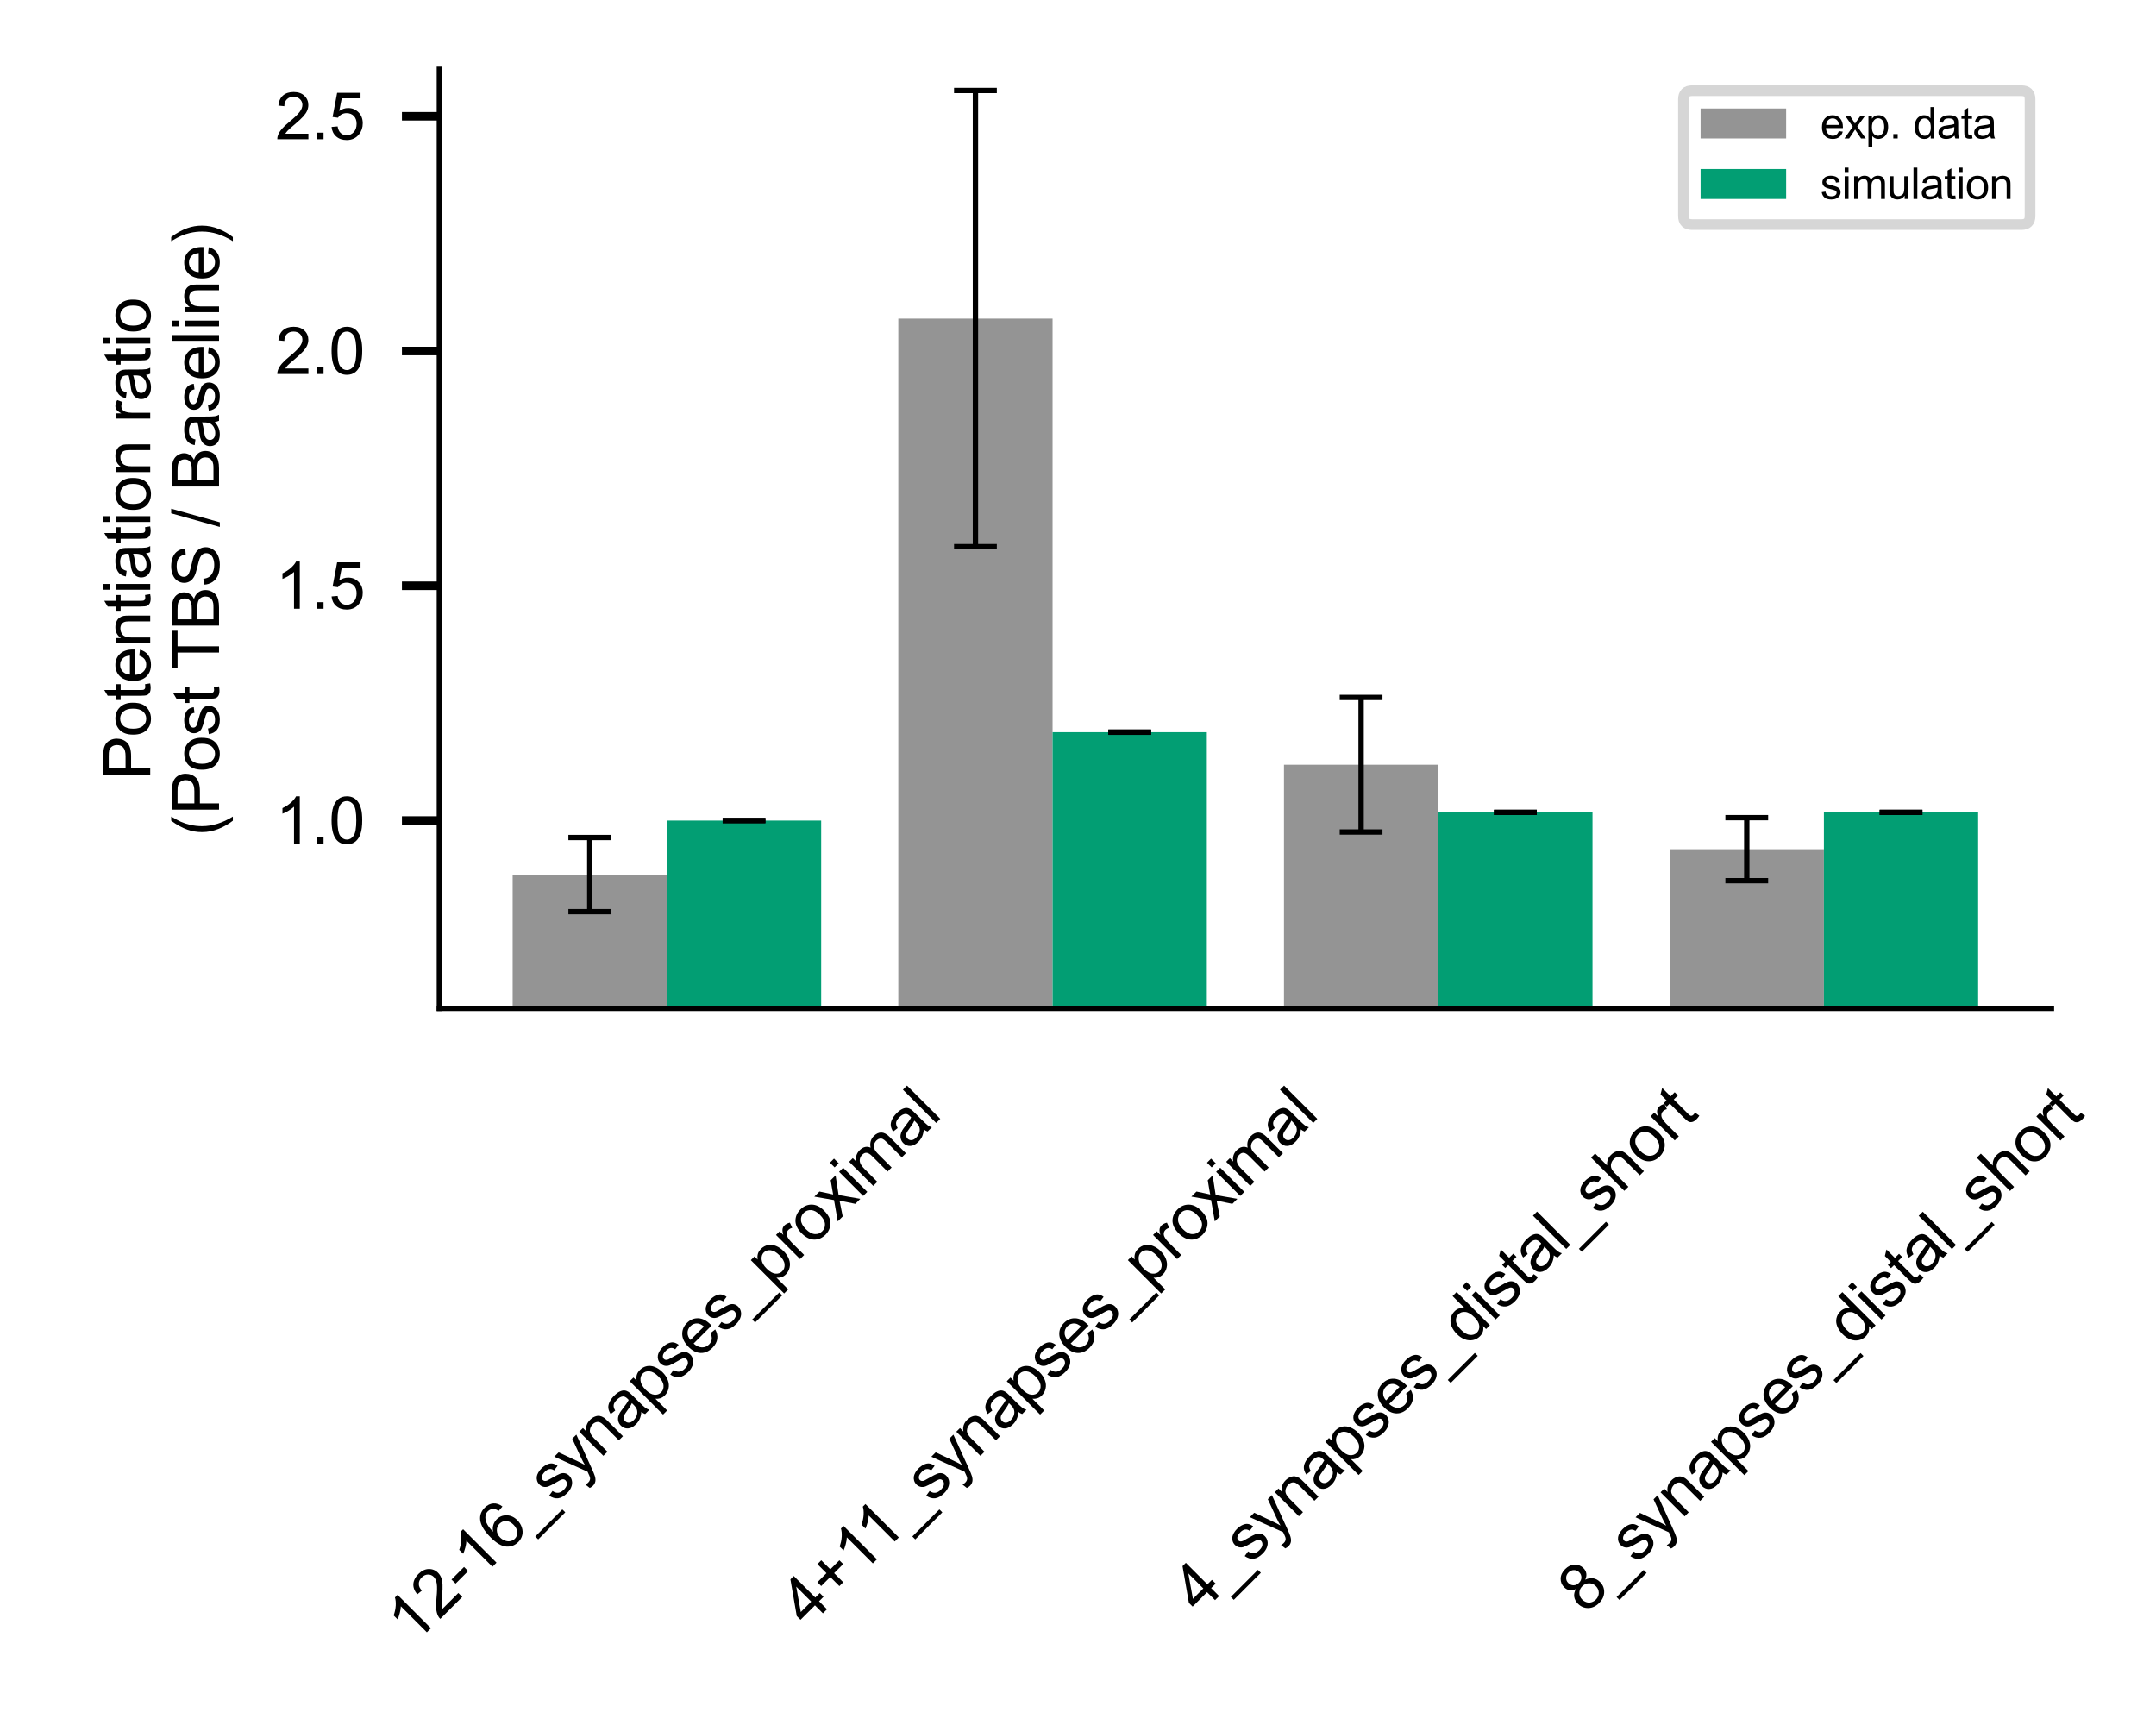 <?xml version="1.0" encoding="utf-8" standalone="no"?>
<!DOCTYPE svg PUBLIC "-//W3C//DTD SVG 1.1//EN"
  "http://www.w3.org/Graphics/SVG/1.1/DTD/svg11.dtd">
<svg xmlns:xlink="http://www.w3.org/1999/xlink" width="201.6pt" height="161.28pt" viewBox="0 0 201.6 161.28" xmlns="http://www.w3.org/2000/svg" version="1.1">
 <defs>
  <style type="text/css">*{stroke-linejoin: round; stroke-linecap: butt}</style>
 </defs>
 <g id="figure_1">
  <g id="patch_1">
   <path d="M 0 161.28 
L 201.6 161.28 
L 201.6 0 
L 0 0 
z
" style="fill: #ffffff"/>
  </g>
  <g id="axes_1">
   <g id="patch_2">
    <path d="M 41.084 94.279 
L 191.823 94.279 
L 191.823 6.48 
L 41.084 6.48 
z
" style="fill: #ffffff"/>
   </g>
   <g id="patch_3">
    <path d="M 47.936 120.619 
L 62.361 120.619 
L 62.361 81.772 
L 47.936 81.772 
z
" clip-path="url(#pdd09e5020c)" style="fill: #949494"/>
   </g>
   <g id="patch_4">
    <path d="M 83.998 120.619 
L 98.423 120.619 
L 98.423 29.786 
L 83.998 29.786 
z
" clip-path="url(#pdd09e5020c)" style="fill: #949494"/>
   </g>
   <g id="patch_5">
    <path d="M 120.06 120.619 
L 134.485 120.619 
L 134.485 71.5 
L 120.06 71.5 
z
" clip-path="url(#pdd09e5020c)" style="fill: #949494"/>
   </g>
   <g id="patch_6">
    <path d="M 156.122 120.619 
L 170.547 120.619 
L 170.547 79.397 
L 156.122 79.397 
z
" clip-path="url(#pdd09e5020c)" style="fill: #949494"/>
   </g>
   <g id="patch_7">
    <path d="M 62.361 120.619 
L 76.785 120.619 
L 76.785 76.719 
L 62.361 76.719 
z
" clip-path="url(#pdd09e5020c)" style="fill: #029e73"/>
   </g>
   <g id="patch_8">
    <path d="M 98.423 120.619 
L 112.847 120.619 
L 112.847 68.456 
L 98.423 68.456 
z
" clip-path="url(#pdd09e5020c)" style="fill: #029e73"/>
   </g>
   <g id="patch_9">
    <path d="M 134.485 120.619 
L 148.909 120.619 
L 148.909 75.957 
L 134.485 75.957 
z
" clip-path="url(#pdd09e5020c)" style="fill: #029e73"/>
   </g>
   <g id="patch_10">
    <path d="M 170.547 120.619 
L 184.971 120.619 
L 184.971 75.957 
L 170.547 75.957 
z
" clip-path="url(#pdd09e5020c)" style="fill: #029e73"/>
   </g>
   <g id="matplotlib.axis_1">
    <g id="xtick_1">
     <g id="text_1">
      <!-- 12-16_synapses_proximal -->
      <g transform="translate(38.678 153.851) rotate(-45) scale(0.06 -0.06)">
       <defs>
        <path id="ArialMT-31" d="M 2384 0 
L 1822 0 
L 1822 3584 
Q 1619 3391 1289 3197 
Q 959 3003 697 2906 
L 697 3450 
Q 1169 3672 1522 3987 
Q 1875 4303 2022 4600 
L 2384 4600 
L 2384 0 
z
" transform="scale(0.016)"/>
        <path id="ArialMT-32" d="M 3222 541 
L 3222 0 
L 194 0 
Q 188 203 259 391 
Q 375 700 629 1000 
Q 884 1300 1366 1694 
Q 2113 2306 2375 2664 
Q 2638 3022 2638 3341 
Q 2638 3675 2398 3904 
Q 2159 4134 1775 4134 
Q 1369 4134 1125 3890 
Q 881 3647 878 3216 
L 300 3275 
Q 359 3922 746 4261 
Q 1134 4600 1788 4600 
Q 2447 4600 2831 4234 
Q 3216 3869 3216 3328 
Q 3216 3053 3103 2787 
Q 2991 2522 2730 2228 
Q 2469 1934 1863 1422 
Q 1356 997 1212 845 
Q 1069 694 975 541 
L 3222 541 
z
" transform="scale(0.016)"/>
        <path id="ArialMT-2d" d="M 203 1375 
L 203 1941 
L 1931 1941 
L 1931 1375 
L 203 1375 
z
" transform="scale(0.016)"/>
        <path id="ArialMT-36" d="M 3184 3459 
L 2625 3416 
Q 2550 3747 2413 3897 
Q 2184 4138 1850 4138 
Q 1581 4138 1378 3988 
Q 1113 3794 959 3422 
Q 806 3050 800 2363 
Q 1003 2672 1297 2822 
Q 1591 2972 1913 2972 
Q 2475 2972 2870 2558 
Q 3266 2144 3266 1488 
Q 3266 1056 3080 686 
Q 2894 316 2569 119 
Q 2244 -78 1831 -78 
Q 1128 -78 684 439 
Q 241 956 241 2144 
Q 241 3472 731 4075 
Q 1159 4600 1884 4600 
Q 2425 4600 2770 4297 
Q 3116 3994 3184 3459 
z
M 888 1484 
Q 888 1194 1011 928 
Q 1134 663 1356 523 
Q 1578 384 1822 384 
Q 2178 384 2434 671 
Q 2691 959 2691 1453 
Q 2691 1928 2437 2201 
Q 2184 2475 1800 2475 
Q 1419 2475 1153 2201 
Q 888 1928 888 1484 
z
" transform="scale(0.016)"/>
        <path id="ArialMT-5f" d="M -97 -1272 
L -97 -866 
L 3631 -866 
L 3631 -1272 
L -97 -1272 
z
" transform="scale(0.016)"/>
        <path id="ArialMT-73" d="M 197 991 
L 753 1078 
Q 800 744 1014 566 
Q 1228 388 1613 388 
Q 2000 388 2187 545 
Q 2375 703 2375 916 
Q 2375 1106 2209 1216 
Q 2094 1291 1634 1406 
Q 1016 1563 777 1677 
Q 538 1791 414 1992 
Q 291 2194 291 2438 
Q 291 2659 392 2848 
Q 494 3038 669 3163 
Q 800 3259 1026 3326 
Q 1253 3394 1513 3394 
Q 1903 3394 2198 3281 
Q 2494 3169 2634 2976 
Q 2775 2784 2828 2463 
L 2278 2388 
Q 2241 2644 2061 2787 
Q 1881 2931 1553 2931 
Q 1166 2931 1000 2803 
Q 834 2675 834 2503 
Q 834 2394 903 2306 
Q 972 2216 1119 2156 
Q 1203 2125 1616 2013 
Q 2213 1853 2448 1751 
Q 2684 1650 2818 1456 
Q 2953 1263 2953 975 
Q 2953 694 2789 445 
Q 2625 197 2315 61 
Q 2006 -75 1616 -75 
Q 969 -75 630 194 
Q 291 463 197 991 
z
" transform="scale(0.016)"/>
        <path id="ArialMT-79" d="M 397 -1278 
L 334 -750 
Q 519 -800 656 -800 
Q 844 -800 956 -737 
Q 1069 -675 1141 -563 
Q 1194 -478 1313 -144 
Q 1328 -97 1363 -6 
L 103 3319 
L 709 3319 
L 1400 1397 
Q 1534 1031 1641 628 
Q 1738 1016 1872 1384 
L 2581 3319 
L 3144 3319 
L 1881 -56 
Q 1678 -603 1566 -809 
Q 1416 -1088 1222 -1217 
Q 1028 -1347 759 -1347 
Q 597 -1347 397 -1278 
z
" transform="scale(0.016)"/>
        <path id="ArialMT-6e" d="M 422 0 
L 422 3319 
L 928 3319 
L 928 2847 
Q 1294 3394 1984 3394 
Q 2284 3394 2536 3286 
Q 2788 3178 2913 3003 
Q 3038 2828 3088 2588 
Q 3119 2431 3119 2041 
L 3119 0 
L 2556 0 
L 2556 2019 
Q 2556 2363 2490 2533 
Q 2425 2703 2258 2804 
Q 2091 2906 1866 2906 
Q 1506 2906 1245 2678 
Q 984 2450 984 1813 
L 984 0 
L 422 0 
z
" transform="scale(0.016)"/>
        <path id="ArialMT-61" d="M 2588 409 
Q 2275 144 1986 34 
Q 1697 -75 1366 -75 
Q 819 -75 525 192 
Q 231 459 231 875 
Q 231 1119 342 1320 
Q 453 1522 633 1644 
Q 813 1766 1038 1828 
Q 1203 1872 1538 1913 
Q 2219 1994 2541 2106 
Q 2544 2222 2544 2253 
Q 2544 2597 2384 2738 
Q 2169 2928 1744 2928 
Q 1347 2928 1158 2789 
Q 969 2650 878 2297 
L 328 2372 
Q 403 2725 575 2942 
Q 747 3159 1072 3276 
Q 1397 3394 1825 3394 
Q 2250 3394 2515 3294 
Q 2781 3194 2906 3042 
Q 3031 2891 3081 2659 
Q 3109 2516 3109 2141 
L 3109 1391 
Q 3109 606 3145 398 
Q 3181 191 3288 0 
L 2700 0 
Q 2613 175 2588 409 
z
M 2541 1666 
Q 2234 1541 1622 1453 
Q 1275 1403 1131 1340 
Q 988 1278 909 1158 
Q 831 1038 831 891 
Q 831 666 1001 516 
Q 1172 366 1500 366 
Q 1825 366 2078 508 
Q 2331 650 2450 897 
Q 2541 1088 2541 1459 
L 2541 1666 
z
" transform="scale(0.016)"/>
        <path id="ArialMT-70" d="M 422 -1272 
L 422 3319 
L 934 3319 
L 934 2888 
Q 1116 3141 1344 3267 
Q 1572 3394 1897 3394 
Q 2322 3394 2647 3175 
Q 2972 2956 3137 2557 
Q 3303 2159 3303 1684 
Q 3303 1175 3120 767 
Q 2938 359 2589 142 
Q 2241 -75 1856 -75 
Q 1575 -75 1351 44 
Q 1128 163 984 344 
L 984 -1272 
L 422 -1272 
z
M 931 1641 
Q 931 1000 1190 694 
Q 1450 388 1819 388 
Q 2194 388 2461 705 
Q 2728 1022 2728 1688 
Q 2728 2322 2467 2637 
Q 2206 2953 1844 2953 
Q 1484 2953 1207 2617 
Q 931 2281 931 1641 
z
" transform="scale(0.016)"/>
        <path id="ArialMT-65" d="M 2694 1069 
L 3275 997 
Q 3138 488 2766 206 
Q 2394 -75 1816 -75 
Q 1088 -75 661 373 
Q 234 822 234 1631 
Q 234 2469 665 2931 
Q 1097 3394 1784 3394 
Q 2450 3394 2872 2941 
Q 3294 2488 3294 1666 
Q 3294 1616 3291 1516 
L 816 1516 
Q 847 969 1125 678 
Q 1403 388 1819 388 
Q 2128 388 2347 550 
Q 2566 713 2694 1069 
z
M 847 1978 
L 2700 1978 
Q 2663 2397 2488 2606 
Q 2219 2931 1791 2931 
Q 1403 2931 1139 2672 
Q 875 2413 847 1978 
z
" transform="scale(0.016)"/>
        <path id="ArialMT-72" d="M 416 0 
L 416 3319 
L 922 3319 
L 922 2816 
Q 1116 3169 1280 3281 
Q 1444 3394 1641 3394 
Q 1925 3394 2219 3213 
L 2025 2691 
Q 1819 2813 1613 2813 
Q 1428 2813 1281 2702 
Q 1134 2591 1072 2394 
Q 978 2094 978 1738 
L 978 0 
L 416 0 
z
" transform="scale(0.016)"/>
        <path id="ArialMT-6f" d="M 213 1659 
Q 213 2581 725 3025 
Q 1153 3394 1769 3394 
Q 2453 3394 2887 2945 
Q 3322 2497 3322 1706 
Q 3322 1066 3130 698 
Q 2938 331 2570 128 
Q 2203 -75 1769 -75 
Q 1072 -75 642 372 
Q 213 819 213 1659 
z
M 791 1659 
Q 791 1022 1069 705 
Q 1347 388 1769 388 
Q 2188 388 2466 706 
Q 2744 1025 2744 1678 
Q 2744 2294 2464 2611 
Q 2184 2928 1769 2928 
Q 1347 2928 1069 2612 
Q 791 2297 791 1659 
z
" transform="scale(0.016)"/>
        <path id="ArialMT-78" d="M 47 0 
L 1259 1725 
L 138 3319 
L 841 3319 
L 1350 2541 
Q 1494 2319 1581 2169 
Q 1719 2375 1834 2534 
L 2394 3319 
L 3066 3319 
L 1919 1756 
L 3153 0 
L 2463 0 
L 1781 1031 
L 1600 1309 
L 728 0 
L 47 0 
z
" transform="scale(0.016)"/>
        <path id="ArialMT-69" d="M 425 3934 
L 425 4581 
L 988 4581 
L 988 3934 
L 425 3934 
z
M 425 0 
L 425 3319 
L 988 3319 
L 988 0 
L 425 0 
z
" transform="scale(0.016)"/>
        <path id="ArialMT-6d" d="M 422 0 
L 422 3319 
L 925 3319 
L 925 2853 
Q 1081 3097 1340 3245 
Q 1600 3394 1931 3394 
Q 2300 3394 2536 3241 
Q 2772 3088 2869 2813 
Q 3263 3394 3894 3394 
Q 4388 3394 4653 3120 
Q 4919 2847 4919 2278 
L 4919 0 
L 4359 0 
L 4359 2091 
Q 4359 2428 4304 2576 
Q 4250 2725 4106 2815 
Q 3963 2906 3769 2906 
Q 3419 2906 3187 2673 
Q 2956 2441 2956 1928 
L 2956 0 
L 2394 0 
L 2394 2156 
Q 2394 2531 2256 2718 
Q 2119 2906 1806 2906 
Q 1569 2906 1367 2781 
Q 1166 2656 1075 2415 
Q 984 2175 984 1722 
L 984 0 
L 422 0 
z
" transform="scale(0.016)"/>
        <path id="ArialMT-6c" d="M 409 0 
L 409 4581 
L 972 4581 
L 972 0 
L 409 0 
z
" transform="scale(0.016)"/>
       </defs>
       <use xlink:href="#ArialMT-31"/>
       <use xlink:href="#ArialMT-32" x="55.615"/>
       <use xlink:href="#ArialMT-2d" x="111.23"/>
       <use xlink:href="#ArialMT-31" x="144.531"/>
       <use xlink:href="#ArialMT-36" x="200.146"/>
       <use xlink:href="#ArialMT-5f" x="255.762"/>
       <use xlink:href="#ArialMT-73" x="311.377"/>
       <use xlink:href="#ArialMT-79" x="361.377"/>
       <use xlink:href="#ArialMT-6e" x="411.377"/>
       <use xlink:href="#ArialMT-61" x="466.992"/>
       <use xlink:href="#ArialMT-70" x="522.607"/>
       <use xlink:href="#ArialMT-73" x="578.223"/>
       <use xlink:href="#ArialMT-65" x="628.223"/>
       <use xlink:href="#ArialMT-73" x="683.838"/>
       <use xlink:href="#ArialMT-5f" x="733.838"/>
       <use xlink:href="#ArialMT-70" x="789.453"/>
       <use xlink:href="#ArialMT-72" x="845.068"/>
       <use xlink:href="#ArialMT-6f" x="878.369"/>
       <use xlink:href="#ArialMT-78" x="933.984"/>
       <use xlink:href="#ArialMT-69" x="983.984"/>
       <use xlink:href="#ArialMT-6d" x="1006.201"/>
       <use xlink:href="#ArialMT-61" x="1089.502"/>
       <use xlink:href="#ArialMT-6c" x="1145.117"/>
      </g>
     </g>
    </g>
    <g id="xtick_2">
     <g id="text_2">
      <!-- 4+11_synapses_proximal -->
      <g transform="translate(75.543 152.244) rotate(-45) scale(0.06 -0.06)">
       <defs>
        <path id="ArialMT-34" d="M 2069 0 
L 2069 1097 
L 81 1097 
L 81 1613 
L 2172 4581 
L 2631 4581 
L 2631 1613 
L 3250 1613 
L 3250 1097 
L 2631 1097 
L 2631 0 
L 2069 0 
z
M 2069 1613 
L 2069 3678 
L 634 1613 
L 2069 1613 
z
" transform="scale(0.016)"/>
        <path id="ArialMT-2b" d="M 1603 741 
L 1603 1997 
L 356 1997 
L 356 2522 
L 1603 2522 
L 1603 3769 
L 2134 3769 
L 2134 2522 
L 3381 2522 
L 3381 1997 
L 2134 1997 
L 2134 741 
L 1603 741 
z
" transform="scale(0.016)"/>
       </defs>
       <use xlink:href="#ArialMT-34"/>
       <use xlink:href="#ArialMT-2b" x="55.615"/>
       <use xlink:href="#ArialMT-31" x="114.014"/>
       <use xlink:href="#ArialMT-31" x="162.254"/>
       <use xlink:href="#ArialMT-5f" x="217.869"/>
       <use xlink:href="#ArialMT-73" x="273.484"/>
       <use xlink:href="#ArialMT-79" x="323.484"/>
       <use xlink:href="#ArialMT-6e" x="373.484"/>
       <use xlink:href="#ArialMT-61" x="429.1"/>
       <use xlink:href="#ArialMT-70" x="484.715"/>
       <use xlink:href="#ArialMT-73" x="540.33"/>
       <use xlink:href="#ArialMT-65" x="590.33"/>
       <use xlink:href="#ArialMT-73" x="645.945"/>
       <use xlink:href="#ArialMT-5f" x="695.945"/>
       <use xlink:href="#ArialMT-70" x="751.561"/>
       <use xlink:href="#ArialMT-72" x="807.176"/>
       <use xlink:href="#ArialMT-6f" x="840.477"/>
       <use xlink:href="#ArialMT-78" x="896.092"/>
       <use xlink:href="#ArialMT-69" x="946.092"/>
       <use xlink:href="#ArialMT-6d" x="968.309"/>
       <use xlink:href="#ArialMT-61" x="1051.609"/>
       <use xlink:href="#ArialMT-6c" x="1107.225"/>
      </g>
     </g>
    </g>
    <g id="xtick_3">
     <g id="text_3">
      <!-- 4_synapses_distal_short -->
      <g transform="translate(112.209 151.011) rotate(-45) scale(0.06 -0.06)">
       <defs>
        <path id="ArialMT-64" d="M 2575 0 
L 2575 419 
Q 2259 -75 1647 -75 
Q 1250 -75 917 144 
Q 584 363 401 755 
Q 219 1147 219 1656 
Q 219 2153 384 2558 
Q 550 2963 881 3178 
Q 1213 3394 1622 3394 
Q 1922 3394 2156 3267 
Q 2391 3141 2538 2938 
L 2538 4581 
L 3097 4581 
L 3097 0 
L 2575 0 
z
M 797 1656 
Q 797 1019 1065 703 
Q 1334 388 1700 388 
Q 2069 388 2326 689 
Q 2584 991 2584 1609 
Q 2584 2291 2321 2609 
Q 2059 2928 1675 2928 
Q 1300 2928 1048 2622 
Q 797 2316 797 1656 
z
" transform="scale(0.016)"/>
        <path id="ArialMT-74" d="M 1650 503 
L 1731 6 
Q 1494 -44 1306 -44 
Q 1000 -44 831 53 
Q 663 150 594 308 
Q 525 466 525 972 
L 525 2881 
L 113 2881 
L 113 3319 
L 525 3319 
L 525 4141 
L 1084 4478 
L 1084 3319 
L 1650 3319 
L 1650 2881 
L 1084 2881 
L 1084 941 
Q 1084 700 1114 631 
Q 1144 563 1211 522 
Q 1278 481 1403 481 
Q 1497 481 1650 503 
z
" transform="scale(0.016)"/>
        <path id="ArialMT-68" d="M 422 0 
L 422 4581 
L 984 4581 
L 984 2938 
Q 1378 3394 1978 3394 
Q 2347 3394 2619 3248 
Q 2891 3103 3008 2847 
Q 3125 2591 3125 2103 
L 3125 0 
L 2563 0 
L 2563 2103 
Q 2563 2525 2380 2717 
Q 2197 2909 1863 2909 
Q 1613 2909 1392 2779 
Q 1172 2650 1078 2428 
Q 984 2206 984 1816 
L 984 0 
L 422 0 
z
" transform="scale(0.016)"/>
       </defs>
       <use xlink:href="#ArialMT-34"/>
       <use xlink:href="#ArialMT-5f" x="55.615"/>
       <use xlink:href="#ArialMT-73" x="111.23"/>
       <use xlink:href="#ArialMT-79" x="161.23"/>
       <use xlink:href="#ArialMT-6e" x="211.23"/>
       <use xlink:href="#ArialMT-61" x="266.846"/>
       <use xlink:href="#ArialMT-70" x="322.461"/>
       <use xlink:href="#ArialMT-73" x="378.076"/>
       <use xlink:href="#ArialMT-65" x="428.076"/>
       <use xlink:href="#ArialMT-73" x="483.691"/>
       <use xlink:href="#ArialMT-5f" x="533.691"/>
       <use xlink:href="#ArialMT-64" x="589.307"/>
       <use xlink:href="#ArialMT-69" x="644.922"/>
       <use xlink:href="#ArialMT-73" x="667.139"/>
       <use xlink:href="#ArialMT-74" x="717.139"/>
       <use xlink:href="#ArialMT-61" x="744.922"/>
       <use xlink:href="#ArialMT-6c" x="800.537"/>
       <use xlink:href="#ArialMT-5f" x="822.754"/>
       <use xlink:href="#ArialMT-73" x="878.369"/>
       <use xlink:href="#ArialMT-68" x="928.369"/>
       <use xlink:href="#ArialMT-6f" x="983.984"/>
       <use xlink:href="#ArialMT-72" x="1039.6"/>
       <use xlink:href="#ArialMT-74" x="1072.9"/>
      </g>
     </g>
    </g>
    <g id="xtick_4">
     <g id="text_4">
      <!-- 8_synapses_distal_short -->
      <g transform="translate(148.277 151.023) rotate(-45) scale(0.06 -0.06)">
       <defs>
        <path id="ArialMT-38" d="M 1131 2484 
Q 781 2613 612 2850 
Q 444 3088 444 3419 
Q 444 3919 803 4259 
Q 1163 4600 1759 4600 
Q 2359 4600 2725 4251 
Q 3091 3903 3091 3403 
Q 3091 3084 2923 2848 
Q 2756 2613 2416 2484 
Q 2838 2347 3058 2040 
Q 3278 1734 3278 1309 
Q 3278 722 2862 322 
Q 2447 -78 1769 -78 
Q 1091 -78 675 323 
Q 259 725 259 1325 
Q 259 1772 486 2073 
Q 713 2375 1131 2484 
z
M 1019 3438 
Q 1019 3113 1228 2906 
Q 1438 2700 1772 2700 
Q 2097 2700 2305 2904 
Q 2513 3109 2513 3406 
Q 2513 3716 2298 3927 
Q 2084 4138 1766 4138 
Q 1444 4138 1231 3931 
Q 1019 3725 1019 3438 
z
M 838 1322 
Q 838 1081 952 856 
Q 1066 631 1291 507 
Q 1516 384 1775 384 
Q 2178 384 2440 643 
Q 2703 903 2703 1303 
Q 2703 1709 2433 1975 
Q 2163 2241 1756 2241 
Q 1359 2241 1098 1978 
Q 838 1716 838 1322 
z
" transform="scale(0.016)"/>
       </defs>
       <use xlink:href="#ArialMT-38"/>
       <use xlink:href="#ArialMT-5f" x="55.615"/>
       <use xlink:href="#ArialMT-73" x="111.23"/>
       <use xlink:href="#ArialMT-79" x="161.23"/>
       <use xlink:href="#ArialMT-6e" x="211.23"/>
       <use xlink:href="#ArialMT-61" x="266.846"/>
       <use xlink:href="#ArialMT-70" x="322.461"/>
       <use xlink:href="#ArialMT-73" x="378.076"/>
       <use xlink:href="#ArialMT-65" x="428.076"/>
       <use xlink:href="#ArialMT-73" x="483.691"/>
       <use xlink:href="#ArialMT-5f" x="533.691"/>
       <use xlink:href="#ArialMT-64" x="589.307"/>
       <use xlink:href="#ArialMT-69" x="644.922"/>
       <use xlink:href="#ArialMT-73" x="667.139"/>
       <use xlink:href="#ArialMT-74" x="717.139"/>
       <use xlink:href="#ArialMT-61" x="744.922"/>
       <use xlink:href="#ArialMT-6c" x="800.537"/>
       <use xlink:href="#ArialMT-5f" x="822.754"/>
       <use xlink:href="#ArialMT-73" x="878.369"/>
       <use xlink:href="#ArialMT-68" x="928.369"/>
       <use xlink:href="#ArialMT-6f" x="983.984"/>
       <use xlink:href="#ArialMT-72" x="1039.6"/>
       <use xlink:href="#ArialMT-74" x="1072.9"/>
      </g>
     </g>
    </g>
   </g>
   <g id="matplotlib.axis_2">
    <g id="ytick_1">
     <g id="line2d_1">
      <defs>
       <path id="mb2de048856" d="M 0 0 
L -3.5 0 
" style="stroke: #000000; stroke-width: 0.8"/>
      </defs>
      <g>
       <use xlink:href="#mb2de048856" x="41.084" y="76.719" style="stroke: #000000; stroke-width: 0.8"/>
      </g>
     </g>
     <g id="text_5">
      <!-- 1.0 -->
      <g transform="translate(25.744 78.867) scale(0.06 -0.06)">
       <defs>
        <path id="ArialMT-2e" d="M 581 0 
L 581 641 
L 1222 641 
L 1222 0 
L 581 0 
z
" transform="scale(0.016)"/>
        <path id="ArialMT-30" d="M 266 2259 
Q 266 3072 433 3567 
Q 600 4063 929 4331 
Q 1259 4600 1759 4600 
Q 2128 4600 2406 4451 
Q 2684 4303 2865 4023 
Q 3047 3744 3150 3342 
Q 3253 2941 3253 2259 
Q 3253 1453 3087 958 
Q 2922 463 2592 192 
Q 2263 -78 1759 -78 
Q 1097 -78 719 397 
Q 266 969 266 2259 
z
M 844 2259 
Q 844 1131 1108 757 
Q 1372 384 1759 384 
Q 2147 384 2411 759 
Q 2675 1134 2675 2259 
Q 2675 3391 2411 3762 
Q 2147 4134 1753 4134 
Q 1366 4134 1134 3806 
Q 844 3388 844 2259 
z
" transform="scale(0.016)"/>
       </defs>
       <use xlink:href="#ArialMT-31"/>
       <use xlink:href="#ArialMT-2e" x="55.615"/>
       <use xlink:href="#ArialMT-30" x="83.398"/>
      </g>
     </g>
    </g>
    <g id="ytick_2">
     <g id="line2d_2">
      <g>
       <use xlink:href="#mb2de048856" x="41.084" y="54.769" style="stroke: #000000; stroke-width: 0.8"/>
      </g>
     </g>
     <g id="text_6">
      <!-- 1.5 -->
      <g transform="translate(25.744 56.917) scale(0.06 -0.06)">
       <defs>
        <path id="ArialMT-35" d="M 266 1200 
L 856 1250 
Q 922 819 1161 601 
Q 1400 384 1738 384 
Q 2144 384 2425 690 
Q 2706 997 2706 1503 
Q 2706 1984 2436 2262 
Q 2166 2541 1728 2541 
Q 1456 2541 1237 2417 
Q 1019 2294 894 2097 
L 366 2166 
L 809 4519 
L 3088 4519 
L 3088 3981 
L 1259 3981 
L 1013 2750 
Q 1425 3038 1878 3038 
Q 2478 3038 2890 2622 
Q 3303 2206 3303 1553 
Q 3303 931 2941 478 
Q 2500 -78 1738 -78 
Q 1113 -78 717 272 
Q 322 622 266 1200 
z
" transform="scale(0.016)"/>
       </defs>
       <use xlink:href="#ArialMT-31"/>
       <use xlink:href="#ArialMT-2e" x="55.615"/>
       <use xlink:href="#ArialMT-35" x="83.398"/>
      </g>
     </g>
    </g>
    <g id="ytick_3">
     <g id="line2d_3">
      <g>
       <use xlink:href="#mb2de048856" x="41.084" y="32.82" style="stroke: #000000; stroke-width: 0.8"/>
      </g>
     </g>
     <g id="text_7">
      <!-- 2.0 -->
      <g transform="translate(25.744 34.967) scale(0.06 -0.06)">
       <use xlink:href="#ArialMT-32"/>
       <use xlink:href="#ArialMT-2e" x="55.615"/>
       <use xlink:href="#ArialMT-30" x="83.398"/>
      </g>
     </g>
    </g>
    <g id="ytick_4">
     <g id="line2d_4">
      <g>
       <use xlink:href="#mb2de048856" x="41.084" y="10.87" style="stroke: #000000; stroke-width: 0.8"/>
      </g>
     </g>
     <g id="text_8">
      <!-- 2.5 -->
      <g transform="translate(25.744 13.017) scale(0.06 -0.06)">
       <use xlink:href="#ArialMT-32"/>
       <use xlink:href="#ArialMT-2e" x="55.615"/>
       <use xlink:href="#ArialMT-35" x="83.398"/>
      </g>
     </g>
    </g>
    <g id="text_9">
     <!-- Potentiation ratio -->
     <g transform="translate(14.047 72.893) rotate(-90) scale(0.06 -0.06)">
      <defs>
       <path id="ArialMT-50" d="M 494 0 
L 494 4581 
L 2222 4581 
Q 2678 4581 2919 4538 
Q 3256 4481 3484 4323 
Q 3713 4166 3852 3881 
Q 3991 3597 3991 3256 
Q 3991 2672 3619 2267 
Q 3247 1863 2275 1863 
L 1100 1863 
L 1100 0 
L 494 0 
z
M 1100 2403 
L 2284 2403 
Q 2872 2403 3119 2622 
Q 3366 2841 3366 3238 
Q 3366 3525 3220 3729 
Q 3075 3934 2838 4000 
Q 2684 4041 2272 4041 
L 1100 4041 
L 1100 2403 
z
" transform="scale(0.016)"/>
       <path id="ArialMT-20" transform="scale(0.016)"/>
      </defs>
      <use xlink:href="#ArialMT-50"/>
      <use xlink:href="#ArialMT-6f" x="66.699"/>
      <use xlink:href="#ArialMT-74" x="122.314"/>
      <use xlink:href="#ArialMT-65" x="150.098"/>
      <use xlink:href="#ArialMT-6e" x="205.713"/>
      <use xlink:href="#ArialMT-74" x="261.328"/>
      <use xlink:href="#ArialMT-69" x="289.111"/>
      <use xlink:href="#ArialMT-61" x="311.328"/>
      <use xlink:href="#ArialMT-74" x="366.943"/>
      <use xlink:href="#ArialMT-69" x="394.727"/>
      <use xlink:href="#ArialMT-6f" x="416.943"/>
      <use xlink:href="#ArialMT-6e" x="472.559"/>
      <use xlink:href="#ArialMT-20" x="528.174"/>
      <use xlink:href="#ArialMT-72" x="555.957"/>
      <use xlink:href="#ArialMT-61" x="589.258"/>
      <use xlink:href="#ArialMT-74" x="644.873"/>
      <use xlink:href="#ArialMT-69" x="672.656"/>
      <use xlink:href="#ArialMT-6f" x="694.873"/>
     </g>
     <!--  (Post TBS / Baseline) -->
     <g transform="translate(20.481 79.837) rotate(-90) scale(0.06 -0.06)">
      <defs>
       <path id="ArialMT-28" d="M 1497 -1347 
Q 1031 -759 709 28 
Q 388 816 388 1659 
Q 388 2403 628 3084 
Q 909 3875 1497 4659 
L 1900 4659 
Q 1522 4009 1400 3731 
Q 1209 3300 1100 2831 
Q 966 2247 966 1656 
Q 966 153 1900 -1347 
L 1497 -1347 
z
" transform="scale(0.016)"/>
       <path id="ArialMT-54" d="M 1659 0 
L 1659 4041 
L 150 4041 
L 150 4581 
L 3781 4581 
L 3781 4041 
L 2266 4041 
L 2266 0 
L 1659 0 
z
" transform="scale(0.016)"/>
       <path id="ArialMT-42" d="M 469 0 
L 469 4581 
L 2188 4581 
Q 2713 4581 3030 4442 
Q 3347 4303 3526 4014 
Q 3706 3725 3706 3409 
Q 3706 3116 3547 2856 
Q 3388 2597 3066 2438 
Q 3481 2316 3704 2022 
Q 3928 1728 3928 1328 
Q 3928 1006 3792 729 
Q 3656 453 3456 303 
Q 3256 153 2954 76 
Q 2653 0 2216 0 
L 469 0 
z
M 1075 2656 
L 2066 2656 
Q 2469 2656 2644 2709 
Q 2875 2778 2992 2937 
Q 3109 3097 3109 3338 
Q 3109 3566 3000 3739 
Q 2891 3913 2687 3977 
Q 2484 4041 1991 4041 
L 1075 4041 
L 1075 2656 
z
M 1075 541 
L 2216 541 
Q 2509 541 2628 563 
Q 2838 600 2978 687 
Q 3119 775 3209 942 
Q 3300 1109 3300 1328 
Q 3300 1584 3169 1773 
Q 3038 1963 2805 2039 
Q 2572 2116 2134 2116 
L 1075 2116 
L 1075 541 
z
" transform="scale(0.016)"/>
       <path id="ArialMT-53" d="M 288 1472 
L 859 1522 
Q 900 1178 1048 958 
Q 1197 738 1509 602 
Q 1822 466 2213 466 
Q 2559 466 2825 569 
Q 3091 672 3220 851 
Q 3350 1031 3350 1244 
Q 3350 1459 3225 1620 
Q 3100 1781 2813 1891 
Q 2628 1963 1997 2114 
Q 1366 2266 1113 2400 
Q 784 2572 623 2826 
Q 463 3081 463 3397 
Q 463 3744 659 4045 
Q 856 4347 1234 4503 
Q 1613 4659 2075 4659 
Q 2584 4659 2973 4495 
Q 3363 4331 3572 4012 
Q 3781 3694 3797 3291 
L 3216 3247 
Q 3169 3681 2898 3903 
Q 2628 4125 2100 4125 
Q 1550 4125 1298 3923 
Q 1047 3722 1047 3438 
Q 1047 3191 1225 3031 
Q 1400 2872 2139 2705 
Q 2878 2538 3153 2413 
Q 3553 2228 3743 1945 
Q 3934 1663 3934 1294 
Q 3934 928 3725 604 
Q 3516 281 3123 101 
Q 2731 -78 2241 -78 
Q 1619 -78 1198 103 
Q 778 284 539 648 
Q 300 1013 288 1472 
z
" transform="scale(0.016)"/>
       <path id="ArialMT-2f" d="M 0 -78 
L 1328 4659 
L 1778 4659 
L 453 -78 
L 0 -78 
z
" transform="scale(0.016)"/>
       <path id="ArialMT-29" d="M 791 -1347 
L 388 -1347 
Q 1322 153 1322 1656 
Q 1322 2244 1188 2822 
Q 1081 3291 891 3722 
Q 769 4003 388 4659 
L 791 4659 
Q 1378 3875 1659 3084 
Q 1900 2403 1900 1659 
Q 1900 816 1576 28 
Q 1253 -759 791 -1347 
z
" transform="scale(0.016)"/>
      </defs>
      <use xlink:href="#ArialMT-20"/>
      <use xlink:href="#ArialMT-28" x="27.783"/>
      <use xlink:href="#ArialMT-50" x="61.084"/>
      <use xlink:href="#ArialMT-6f" x="127.783"/>
      <use xlink:href="#ArialMT-73" x="183.398"/>
      <use xlink:href="#ArialMT-74" x="233.398"/>
      <use xlink:href="#ArialMT-20" x="261.182"/>
      <use xlink:href="#ArialMT-54" x="287.215"/>
      <use xlink:href="#ArialMT-42" x="348.299"/>
      <use xlink:href="#ArialMT-53" x="414.998"/>
      <use xlink:href="#ArialMT-20" x="481.697"/>
      <use xlink:href="#ArialMT-2f" x="509.48"/>
      <use xlink:href="#ArialMT-20" x="537.264"/>
      <use xlink:href="#ArialMT-42" x="565.047"/>
      <use xlink:href="#ArialMT-61" x="631.746"/>
      <use xlink:href="#ArialMT-73" x="687.361"/>
      <use xlink:href="#ArialMT-65" x="737.361"/>
      <use xlink:href="#ArialMT-6c" x="792.977"/>
      <use xlink:href="#ArialMT-69" x="815.193"/>
      <use xlink:href="#ArialMT-6e" x="837.41"/>
      <use xlink:href="#ArialMT-65" x="893.025"/>
      <use xlink:href="#ArialMT-29" x="948.641"/>
     </g>
    </g>
   </g>
   <g id="LineCollection_1">
    <path d="M 55.148 85.24 
L 55.148 78.304 
" clip-path="url(#pdd09e5020c)" style="fill: none; stroke: #000000; stroke-width: 0.5"/>
    <path d="M 91.21 51.113 
L 91.21 8.46 
" clip-path="url(#pdd09e5020c)" style="fill: none; stroke: #000000; stroke-width: 0.5"/>
    <path d="M 127.272 77.79 
L 127.272 65.209 
" clip-path="url(#pdd09e5020c)" style="fill: none; stroke: #000000; stroke-width: 0.5"/>
    <path d="M 163.334 82.343 
L 163.334 76.451 
" clip-path="url(#pdd09e5020c)" style="fill: none; stroke: #000000; stroke-width: 0.5"/>
   </g>
   <g id="line2d_5">
    <defs>
     <path id="m28d9221677" d="M 2 0 
L -2 -0 
" style="stroke: #000000; stroke-width: 0.5"/>
    </defs>
    <g clip-path="url(#pdd09e5020c)">
     <use xlink:href="#m28d9221677" x="55.148" y="85.24" style="stroke: #000000; stroke-width: 0.5"/>
     <use xlink:href="#m28d9221677" x="91.21" y="51.113" style="stroke: #000000; stroke-width: 0.5"/>
     <use xlink:href="#m28d9221677" x="127.272" y="77.79" style="stroke: #000000; stroke-width: 0.5"/>
     <use xlink:href="#m28d9221677" x="163.334" y="82.343" style="stroke: #000000; stroke-width: 0.5"/>
    </g>
   </g>
   <g id="line2d_6">
    <g clip-path="url(#pdd09e5020c)">
     <use xlink:href="#m28d9221677" x="55.148" y="78.304" style="stroke: #000000; stroke-width: 0.5"/>
     <use xlink:href="#m28d9221677" x="91.21" y="8.46" style="stroke: #000000; stroke-width: 0.5"/>
     <use xlink:href="#m28d9221677" x="127.272" y="65.209" style="stroke: #000000; stroke-width: 0.5"/>
     <use xlink:href="#m28d9221677" x="163.334" y="76.451" style="stroke: #000000; stroke-width: 0.5"/>
    </g>
   </g>
   <g id="LineCollection_2">
    <path d="M 69.573 76.719 
L 69.573 76.719 
" clip-path="url(#pdd09e5020c)" style="fill: none; stroke: #000000; stroke-width: 0.5"/>
    <path d="M 105.635 68.46 
L 105.635 68.452 
" clip-path="url(#pdd09e5020c)" style="fill: none; stroke: #000000; stroke-width: 0.5"/>
    <path d="M 141.697 75.957 
L 141.697 75.957 
" clip-path="url(#pdd09e5020c)" style="fill: none; stroke: #000000; stroke-width: 0.5"/>
    <path d="M 177.759 75.957 
L 177.759 75.957 
" clip-path="url(#pdd09e5020c)" style="fill: none; stroke: #000000; stroke-width: 0.5"/>
   </g>
   <g id="line2d_7">
    <g clip-path="url(#pdd09e5020c)">
     <use xlink:href="#m28d9221677" x="69.573" y="76.719" style="stroke: #000000; stroke-width: 0.5"/>
     <use xlink:href="#m28d9221677" x="105.635" y="68.46" style="stroke: #000000; stroke-width: 0.5"/>
     <use xlink:href="#m28d9221677" x="141.697" y="75.957" style="stroke: #000000; stroke-width: 0.5"/>
     <use xlink:href="#m28d9221677" x="177.759" y="75.957" style="stroke: #000000; stroke-width: 0.5"/>
    </g>
   </g>
   <g id="line2d_8">
    <g clip-path="url(#pdd09e5020c)">
     <use xlink:href="#m28d9221677" x="69.573" y="76.719" style="stroke: #000000; stroke-width: 0.5"/>
     <use xlink:href="#m28d9221677" x="105.635" y="68.452" style="stroke: #000000; stroke-width: 0.5"/>
     <use xlink:href="#m28d9221677" x="141.697" y="75.957" style="stroke: #000000; stroke-width: 0.5"/>
     <use xlink:href="#m28d9221677" x="177.759" y="75.957" style="stroke: #000000; stroke-width: 0.5"/>
    </g>
   </g>
   <g id="patch_11">
    <path d="M 41.084 94.279 
L 41.084 6.48 
" style="fill: none; stroke: #000000; stroke-width: 0.5; stroke-linejoin: miter; stroke-linecap: square"/>
   </g>
   <g id="patch_12">
    <path d="M 41.084 94.279 
L 191.823 94.279 
" style="fill: none; stroke: #000000; stroke-width: 0.5; stroke-linejoin: miter; stroke-linecap: square"/>
   </g>
   <g id="legend_1">
    <g id="patch_13">
     <path d="M 158.216 20.996 
L 189.023 20.996 
Q 189.823 20.996 189.823 20.196 
L 189.823 9.28 
Q 189.823 8.48 189.023 8.48 
L 158.216 8.48 
Q 157.416 8.48 157.416 9.28 
L 157.416 20.196 
Q 157.416 20.996 158.216 20.996 
z
" style="fill: #ffffff; opacity: 0.8; stroke: #cccccc; stroke-linejoin: miter"/>
    </g>
    <g id="patch_14">
     <path d="M 159.016 12.943 
L 167.016 12.943 
L 167.016 10.143 
L 159.016 10.143 
z
" style="fill: #949494"/>
    </g>
    <g id="text_10">
     <!-- exp. data -->
     <g transform="translate(170.216 12.943) scale(0.04 -0.04)">
      <use xlink:href="#ArialMT-65"/>
      <use xlink:href="#ArialMT-78" x="55.615"/>
      <use xlink:href="#ArialMT-70" x="105.615"/>
      <use xlink:href="#ArialMT-2e" x="161.23"/>
      <use xlink:href="#ArialMT-20" x="189.014"/>
      <use xlink:href="#ArialMT-64" x="216.797"/>
      <use xlink:href="#ArialMT-61" x="272.412"/>
      <use xlink:href="#ArialMT-74" x="328.027"/>
      <use xlink:href="#ArialMT-61" x="355.811"/>
     </g>
    </g>
    <g id="patch_15">
     <path d="M 159.016 18.601 
L 167.016 18.601 
L 167.016 15.801 
L 159.016 15.801 
z
" style="fill: #029e73"/>
    </g>
    <g id="text_11">
     <!-- simulation -->
     <g transform="translate(170.216 18.601) scale(0.04 -0.04)">
      <defs>
       <path id="ArialMT-75" d="M 2597 0 
L 2597 488 
Q 2209 -75 1544 -75 
Q 1250 -75 995 37 
Q 741 150 617 320 
Q 494 491 444 738 
Q 409 903 409 1263 
L 409 3319 
L 972 3319 
L 972 1478 
Q 972 1038 1006 884 
Q 1059 663 1231 536 
Q 1403 409 1656 409 
Q 1909 409 2131 539 
Q 2353 669 2445 892 
Q 2538 1116 2538 1541 
L 2538 3319 
L 3100 3319 
L 3100 0 
L 2597 0 
z
" transform="scale(0.016)"/>
      </defs>
      <use xlink:href="#ArialMT-73"/>
      <use xlink:href="#ArialMT-69" x="50"/>
      <use xlink:href="#ArialMT-6d" x="72.217"/>
      <use xlink:href="#ArialMT-75" x="155.518"/>
      <use xlink:href="#ArialMT-6c" x="211.133"/>
      <use xlink:href="#ArialMT-61" x="233.35"/>
      <use xlink:href="#ArialMT-74" x="288.965"/>
      <use xlink:href="#ArialMT-69" x="316.748"/>
      <use xlink:href="#ArialMT-6f" x="338.965"/>
      <use xlink:href="#ArialMT-6e" x="394.58"/>
     </g>
    </g>
   </g>
  </g>
 </g>
 <defs>
  <clipPath id="pdd09e5020c">
   <rect x="41.084" y="6.48" width="150.739" height="87.799"/>
  </clipPath>
 </defs>
</svg>
